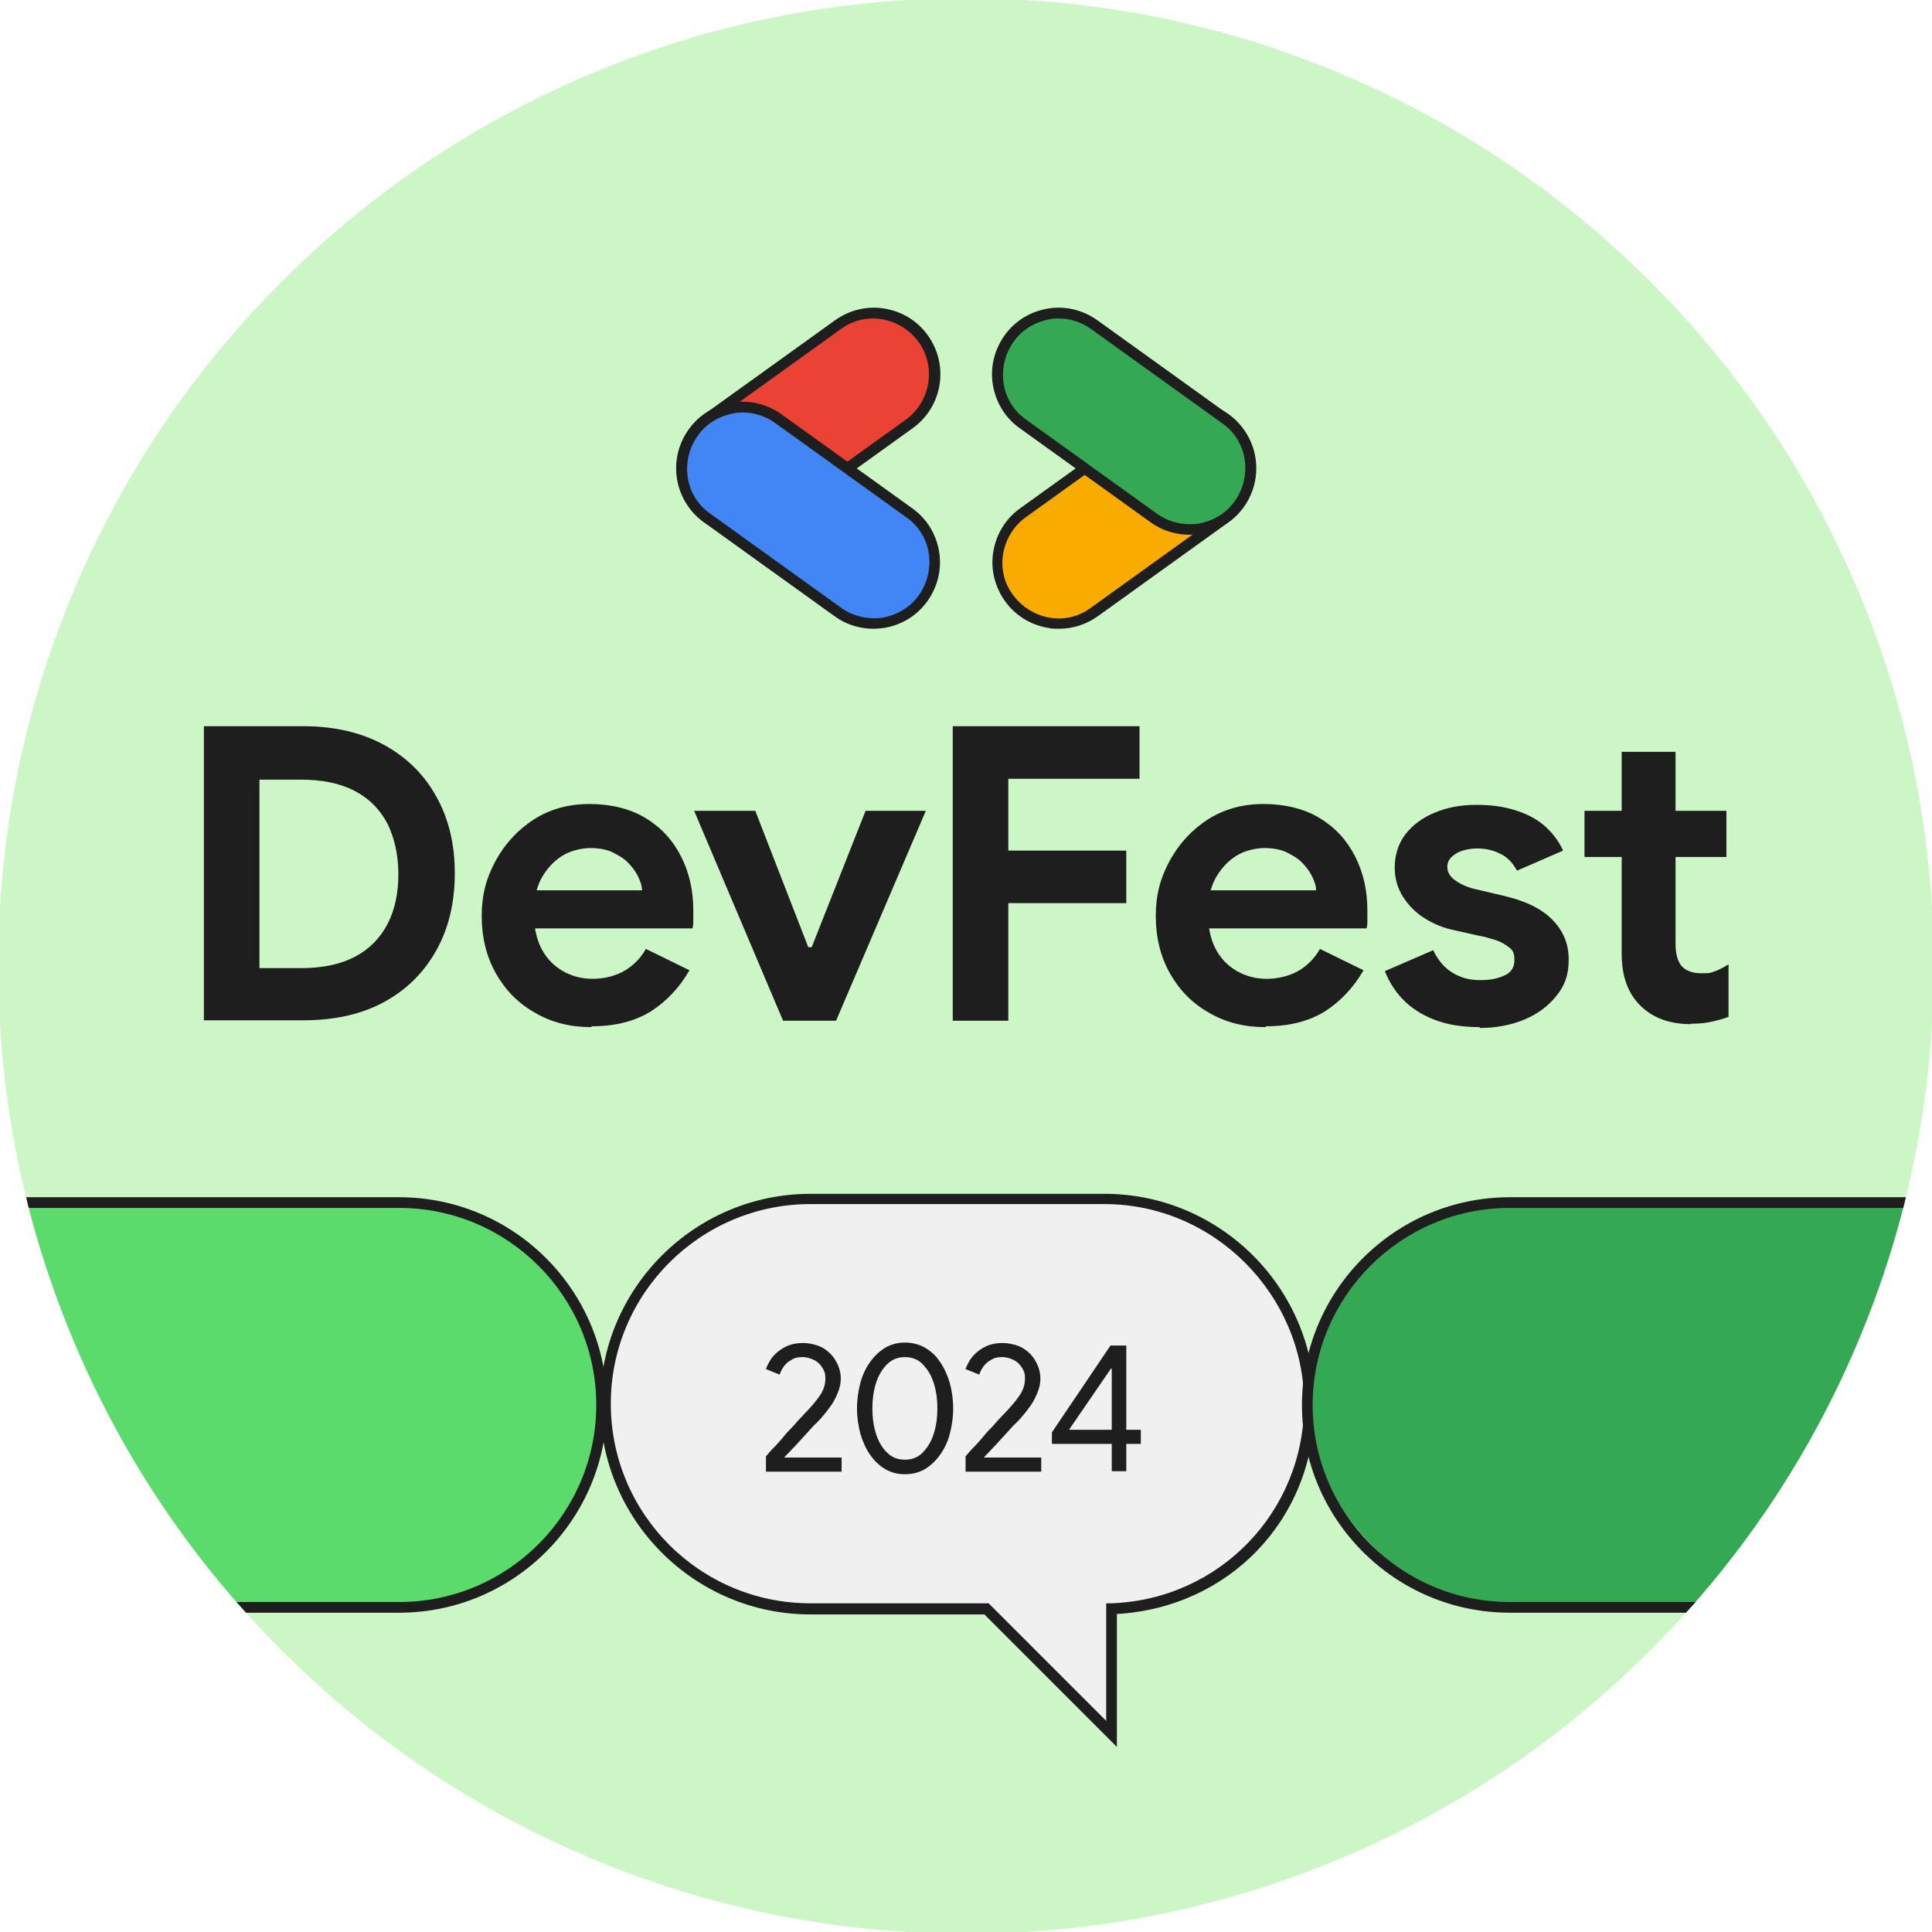 <?xml version="1.0" encoding="UTF-8"?>
<svg xmlns="http://www.w3.org/2000/svg" xmlns:xlink="http://www.w3.org/1999/xlink" version="1.1" viewBox="0 0 452 452">
  <defs>
    <style>
      .cls-1 {
        fill: #34a853;
      }

      .cls-1, .cls-2, .cls-3, .cls-4, .cls-5, .cls-6, .cls-7, .cls-8, .cls-9, .cls-10, .cls-11, .cls-12 {
        stroke-width: 0px;
      }

      .cls-2 {
        fill: #ccf6c5;
      }

      .cls-13 {
        clip-path: url(#clippath);
      }

      .cls-3 {
        fill: none;
      }

      .cls-14 {
        filter: url(#AI_Shadow_3);
        opacity: .2;
      }

      .cls-4 {
        fill: #4285f4;
      }

      .cls-5 {
        fill: #f9ab00;
      }

      .cls-6 {
        fill: #1e1e1e;
      }

      .cls-7 {
        fill: #cbcbcb;
      }

      .cls-8 {
        fill: #f0f0f0;
      }

      .cls-9 {
        fill: #5cdb6d;
      }

      .cls-10 {
        fill: #fff;
      }

      .cls-11 {
        fill: #e6e6e6;
      }

      .cls-12 {
        fill: #ea4335;
      }
    </style>
    <filter id="AI_Shadow_3" x="-15%" y="-15%" width="140%" height="130%">
      <feGaussianBlur in="SourceAlpha" result="blur" stdDeviation="10"/>
      <feOffset dx="0" dy="5" in="blur" result="offsetBlurredAlpha"/>
      <feMerge>
        <feMergeNode in="offsetBlurredAlpha"/>
        <feMergeNode in="SourceGraphic"/>
      </feMerge>
    </filter>
    <clipPath id="clippath">
      <path class="cls-3" d="M300,73.6c30.6,0,60.2,6,88.1,17.8,27,11.4,51.2,27.7,72,48.5,20.8,20.8,37.1,45,48.5,72,11.8,27.9,17.8,57.6,17.8,88.1s-6,60.2-17.8,88.1c-11.4,27-27.7,51.2-48.5,72-20.8,20.8-45,37.1-72,48.5-27.9,11.8-57.6,17.8-88.1,17.8s-60.2-6-88.1-17.8c-27-11.4-51.2-27.7-72-48.5-20.8-20.8-37.1-45-48.5-72-11.8-27.9-17.8-57.6-17.8-88.1s6-60.2,17.8-88.1c11.4-27,27.7-51.2,48.5-72s45-37.1,72-48.5c27.9-11.8,57.5-17.8,88.1-17.8Z"/>
    </clipPath>
  </defs>
  <g id="Speaker" transform="translate(-74 -74)">>
    <g class="cls-13">
      <circle class="cls-2" cx="300" cy="300" r="241.4"/>
      <g>
        <path class="cls-8" d="M332.4,354.5h-68.8c-26.5,0-47.9,21.5-47.9,47.9h0c0,26.5,21.5,47.9,47.9,47.9h41.2l29.3,29.3v-29.3c25.7-.9,46.3-22,46.3-47.9h0c0-26.5-21.5-47.9-47.9-47.9Z"/>
        <path class="cls-6" d="M335.3,482.7l-31-31h-40.7c-27.1,0-49.2-22.1-49.2-49.2s22.1-49.2,49.2-49.2h68.8c27.1,0,49.2,22.1,49.2,49.2s-20.2,47.6-46.3,49.1v31.1ZM263.6,355.7c-25.7,0-46.7,20.9-46.7,46.7s20.9,46.7,46.7,46.7h41.7l27.5,27.5v-27.5h1.2c25.3-.9,45.1-21.4,45.1-46.7s-20.9-46.7-46.7-46.7h-68.8Z"/>
      </g>
      <g>
        <path class="cls-6" d="M253.2,418.2v-3.5c0,0,.3-.3.7-.8s.9-1,1.6-1.7c.6-.7,1.3-1.4,2-2.3s1.5-1.6,2.2-2.4c.7-.8,1.4-1.6,2.1-2.3s1.1-1.2,1.5-1.6c1.3-1.4,2.2-2.6,2.9-3.7.6-1.1.9-2.2.9-3.4s-.2-1.7-.7-2.5-1.1-1.4-1.9-1.8-1.7-.7-2.8-.7-1.9.2-2.6.7c-.8.4-1.4,1-1.8,1.6s-.7,1.2-.9,1.8l-3.2-1.3c.2-.6.5-1.2.9-1.9.4-.7,1-1.4,1.7-2s1.6-1.2,2.6-1.6c1-.4,2.2-.6,3.5-.6s3.4.4,4.7,1.2c1.3.8,2.3,1.8,3,3.1.7,1.2,1.1,2.6,1.1,4s-.3,2.4-.8,3.6c-.5,1.2-1.1,2.3-1.9,3.3-.7,1-1.5,1.9-2.1,2.6-.4.4-.8.9-1.5,1.5-.6.7-1.3,1.4-2,2.2-.7.8-1.4,1.5-2.1,2.3-.7.7-1.3,1.4-1.8,1.9s-.9.9-1,1.1h13.4v3.3h-17.7Z"/>
        <path class="cls-6" d="M285.7,418.9c-1.7,0-3.3-.4-4.6-1.2-1.4-.8-2.5-1.9-3.5-3.3-1-1.4-1.7-3-2.3-4.9-.5-1.9-.8-3.9-.8-6s.3-4.1.8-6,1.3-3.5,2.3-4.9c1-1.4,2.2-2.5,3.5-3.3,1.4-.8,2.9-1.2,4.6-1.2s3.3.4,4.7,1.2c1.4.8,2.6,1.9,3.5,3.3,1,1.4,1.7,3,2.3,4.9.5,1.9.8,3.9.8,6s-.3,4.1-.8,6c-.5,1.9-1.3,3.5-2.3,4.9s-2.2,2.5-3.5,3.3c-1.4.8-2.9,1.2-4.7,1.2ZM285.7,415.5c1.6,0,3-.5,4.1-1.6,1.1-1.1,2-2.5,2.6-4.3.6-1.8.9-3.8.9-6.1s-.3-4.3-.9-6.1c-.6-1.8-1.5-3.2-2.6-4.3-1.1-1.1-2.5-1.6-4.1-1.6s-2.9.5-4.1,1.6c-1.1,1.1-2,2.5-2.6,4.3-.6,1.8-.9,3.8-.9,6.1s.3,4.3.9,6.1c.6,1.8,1.5,3.3,2.6,4.3,1.1,1.1,2.5,1.6,4.1,1.6Z"/>
        <path class="cls-6" d="M299.9,418.2v-3.5c0,0,.3-.3.7-.8s.9-1,1.6-1.7c.6-.7,1.3-1.4,2-2.3s1.5-1.6,2.2-2.4c.7-.8,1.4-1.6,2.1-2.3s1.1-1.2,1.5-1.6c1.3-1.4,2.2-2.6,2.9-3.7.6-1.1.9-2.2.9-3.4s-.2-1.7-.7-2.5-1.1-1.4-1.9-1.8-1.7-.7-2.8-.7-1.9.2-2.6.7c-.8.4-1.4,1-1.8,1.6s-.7,1.2-.9,1.8l-3.2-1.3c.2-.6.5-1.2.9-1.9.4-.7,1-1.4,1.7-2s1.6-1.2,2.6-1.6c1-.4,2.2-.6,3.5-.6s3.4.4,4.7,1.2c1.3.8,2.3,1.8,3,3.1.7,1.2,1.1,2.6,1.1,4s-.3,2.4-.8,3.6c-.5,1.2-1.1,2.3-1.9,3.3-.7,1-1.5,1.9-2.1,2.6-.4.4-.8.9-1.5,1.5-.6.7-1.3,1.4-2,2.2-.7.8-1.4,1.5-2.1,2.3-.7.7-1.3,1.4-1.8,1.9s-.9.9-1,1.1h13.4v3.3h-17.7Z"/>
        <path class="cls-6" d="M320.1,411.7v-2.6l13.7-20.3h3.7v29.4h-3.4v-24h-.2l-9.8,14.3h16.8v3.3h-20.7Z"/>
      </g>
      <g>
        <g>
          <rect class="cls-12" x="230" y="158.2" width="66.2" height="28.6" rx="14.3" ry="14.3" transform="translate(-51.3 186) rotate(-35.7)"/>
          <path class="cls-6" d="M247.8,199.1c-.8,0-1.7,0-2.5-.2-4.1-.7-7.7-2.9-10.1-6.3s-3.4-7.5-2.7-11.6c.7-4.1,2.9-7.7,6.3-10.1l30.6-22c3.4-2.4,7.5-3.4,11.6-2.7,4.1.7,7.7,2.9,10.1,6.3,5,7,3.4,16.7-3.6,21.7l-30.6,22c-2.7,1.9-5.8,2.9-9,2.9ZM278.3,148.5c-2.7,0-5.3.8-7.6,2.5l-30.6,22c-2.8,2-4.7,5.1-5.3,8.5s.2,6.9,2.3,9.7,5.1,4.7,8.5,5.3c3.4.6,6.9-.2,9.7-2.3l30.6-22c5.8-4.2,7.2-12.4,3-18.2h0c-2-2.8-5.1-4.7-8.5-5.3-.7-.1-1.4-.2-2.1-.2Z"/>
        </g>
        <g>
          <rect class="cls-4" x="248.8" y="161.4" width="28.6" height="66.2" rx="14.3" ry="14.3" transform="translate(-48.4 294.6) rotate(-54.3)"/>
          <path class="cls-6" d="M278.3,221.1c-3.2,0-6.4-1-9-2.9l-30.6-22c-7-5-8.6-14.7-3.6-21.7,2.4-3.4,6-5.6,10.1-6.3,4.1-.7,8.2.3,11.6,2.7l30.6,22c3.4,2.4,5.6,6,6.3,10.1.7,4.1-.3,8.2-2.7,11.6-2.4,3.4-6,5.6-10.1,6.3-.9.1-1.7.2-2.5.2ZM247.8,170.5c-.7,0-1.4,0-2.1.2-3.4.6-6.5,2.4-8.5,5.3h0c-2,2.8-2.8,6.3-2.3,9.7s2.4,6.5,5.3,8.5l30.6,22c2.8,2,6.3,2.8,9.7,2.3,3.4-.6,6.5-2.4,8.5-5.3,2-2.8,2.8-6.3,2.3-9.7s-2.4-6.5-5.3-8.5l-30.6-22c-2.2-1.6-4.9-2.5-7.6-2.5Z"/>
        </g>
        <g>
          <rect class="cls-5" x="303.8" y="180.2" width="66.2" height="28.6" rx="14.3" ry="14.3" transform="translate(-50.2 233.2) rotate(-35.7)"/>
          <path class="cls-6" d="M321.7,221.1c-.8,0-1.7,0-2.5-.2-4.1-.7-7.7-2.9-10.1-6.3s-3.4-7.5-2.7-11.6,2.9-7.7,6.3-10.1l30.6-22c3.4-2.4,7.5-3.4,11.6-2.7,4.1.7,7.7,2.9,10.1,6.3h0c5,7,3.4,16.7-3.6,21.7l-30.6,22c-2.7,1.9-5.8,2.9-9,2.9ZM352.2,170.5c-2.7,0-5.3.8-7.6,2.5l-30.6,22c-2.8,2-4.7,5.1-5.3,8.5s.2,6.9,2.3,9.7,5.1,4.7,8.5,5.3c3.4.6,6.9-.2,9.7-2.3l30.6-22c5.8-4.2,7.2-12.4,3-18.2h0c-2-2.8-5.1-4.7-8.5-5.3-.7-.1-1.4-.2-2.1-.2Z"/>
        </g>
        <g>
          <rect class="cls-1" x="322.6" y="139.4" width="28.6" height="66.2" rx="14.3" ry="14.3" transform="translate(.2 345.4) rotate(-54.3)"/>
          <path class="cls-6" d="M352.2,199.1c-3.2,0-6.4-1-9-2.9l-30.6-22c-3.4-2.4-5.6-6-6.3-10.1-.7-4.1.3-8.2,2.7-11.6h0c2.4-3.4,6-5.6,10.1-6.3,4.1-.7,8.2.3,11.6,2.7l30.6,22c7,5,8.6,14.7,3.6,21.7-2.4,3.4-6,5.6-10.1,6.3-.9.1-1.7.2-2.5.2ZM321.7,148.5c-.7,0-1.4,0-2.1.2-3.4.6-6.5,2.4-8.5,5.3h0c-2,2.8-2.8,6.3-2.3,9.7s2.4,6.5,5.3,8.5l30.6,22c2.8,2,6.3,2.8,9.7,2.3,3.4-.6,6.5-2.4,8.5-5.3,2-2.8,2.8-6.3,2.3-9.7s-2.4-6.5-5.3-8.5l-30.6-22c-2.2-1.6-4.9-2.5-7.6-2.5Z"/>
        </g>
      </g>
      <g>
        <path class="cls-6" d="M121.7,312.8v-68.9h23.3c7.3,0,13.6,1.5,18.9,4.4,5.3,2.9,9.4,7,12.2,12.1,2.9,5.2,4.3,11.1,4.3,17.9s-1.4,12.8-4.3,18c-2.9,5.2-6.9,9.2-12.2,12.1-5.3,2.9-11.6,4.3-18.9,4.3h-23.3ZM134.7,300.5h9.7c5.1,0,9.3-.9,12.7-2.7,3.4-1.8,5.9-4.4,7.6-7.7,1.7-3.3,2.5-7.2,2.5-11.6s-.9-8.4-2.5-11.7c-1.7-3.3-4.2-5.9-7.6-7.7-3.4-1.8-7.6-2.7-12.7-2.7h-9.7v44.3Z"/>
        <path class="cls-6" d="M212.3,314.3c-4.9,0-9.3-1.1-13.2-3.4-3.9-2.2-6.9-5.3-9.1-9.2-2.2-3.9-3.3-8.4-3.3-13.4s1.1-9,3.3-13c2.2-4,5.2-7.2,8.9-9.6,3.8-2.4,8.1-3.6,13-3.6s9.7,1.1,13.3,3.4c3.6,2.2,6.3,5.2,8.2,9,1.9,3.8,2.8,7.9,2.8,12.5s0,1.9,0,2.6c0,.7-.1,1.3-.2,1.6h-42.1v-8.9h30.3c0-1.1-.4-2.2-1-3.4-.6-1.2-1.4-2.2-2.4-3.2-1-1-2.3-1.7-3.7-2.4-1.4-.6-3.1-.9-5-.9s-4.7.6-6.7,1.9c-2,1.3-3.6,3.1-4.8,5.3-1.2,2.3-1.7,5-1.7,8.1s.6,6,1.8,8.3c1.2,2.3,2.9,4,5,5.2,2.1,1.2,4.4,1.8,7,1.8s5.5-.7,7.6-2c2.1-1.3,3.7-3,4.8-5l10.2,5c-2.3,4-5.3,7.2-9,9.6-3.7,2.3-8.3,3.5-13.8,3.5Z"/>
        <path class="cls-6" d="M257.2,312.8l-20.8-49.1h14.3l12.4,31.9h.8l12.6-31.9h14.1l-21,49.1h-12.5Z"/>
        <path class="cls-6" d="M296.9,312.8v-68.9h43.7v12.3h-30.7v56.6h-13ZM304.1,285.3v-12.3h33.4v12.3h-33.4Z"/>
        <path class="cls-6" d="M370,314.3c-4.9,0-9.3-1.1-13.2-3.4-3.9-2.2-6.9-5.3-9.1-9.2-2.2-3.9-3.3-8.4-3.3-13.4s1.1-9,3.3-13c2.2-4,5.2-7.2,8.9-9.6,3.8-2.4,8.1-3.6,13-3.6s9.7,1.1,13.3,3.4c3.6,2.2,6.3,5.2,8.2,9,1.9,3.8,2.8,7.9,2.8,12.5s0,1.9,0,2.6c0,.7-.1,1.3-.2,1.6h-42.1v-8.9h30.3c0-1.1-.4-2.2-1-3.4-.6-1.2-1.4-2.2-2.4-3.2-1-1-2.3-1.7-3.7-2.4-1.4-.6-3.1-.9-5-.9s-4.7.6-6.7,1.9c-2,1.3-3.6,3.1-4.8,5.3-1.2,2.3-1.7,5-1.7,8.1s.6,6,1.8,8.3c1.2,2.3,2.9,4,5,5.2,2.1,1.2,4.4,1.8,7,1.8s5.5-.7,7.6-2c2.1-1.3,3.7-3,4.8-5l10.2,5c-2.3,4-5.3,7.2-9,9.6-3.7,2.3-8.3,3.5-13.8,3.5Z"/>
        <path class="cls-6" d="M420.2,314.3c-4.2,0-7.8-.6-10.8-1.8-3-1.2-5.4-2.8-7.3-4.8-1.9-2-3.2-4.2-4.1-6.5l11.3-4.9c1.1,2.3,2.6,4.1,4.4,5.2,1.9,1.2,4,1.8,6.5,1.8s3.9-.3,5.6-1c1.7-.7,2.5-1.9,2.5-3.7s-.4-2.3-1.3-3c-.9-.7-1.9-1.3-3.2-1.7-1.3-.4-2.6-.8-3.9-1l-5.8-1.3c-2.4-.5-4.6-1.4-6.7-2.7-2.1-1.3-3.8-3-5.1-5-1.3-2-2-4.3-2-7s.8-5.5,2.5-7.7c1.7-2.2,4-3.9,6.9-5.1,2.9-1.2,6.1-1.8,9.7-1.8s6.2.4,8.9,1.2c2.6.8,4.9,1.9,6.8,3.5,1.9,1.6,3.5,3.6,4.6,6l-10.8,4.7c-1-1.9-2.4-3.3-4-4-1.6-.8-3.4-1.2-5.2-1.2s-3.9.4-5.2,1.3c-1.3.8-1.9,1.8-1.9,3s.6,2.3,1.9,3.2c1.3.9,2.8,1.6,4.6,2l7.2,1.7c4.9,1.2,8.5,3,11,5.6,2.5,2.6,3.7,5.6,3.7,9.2s-.9,6-2.8,8.4c-1.9,2.4-4.4,4.3-7.5,5.6-3.1,1.3-6.6,2-10.5,2Z"/>
        <path class="cls-6" d="M444.7,274.5v-10.8h9v10.8h-9ZM469.6,313.6c-5.1,0-9-1.5-11.9-4.4-2.9-2.9-4.3-6.9-4.3-12.1v-47.2h12.6v44.9c0,2.4.5,4.1,1.4,5.2,1,1.1,2.5,1.7,4.7,1.7s2-.1,2.9-.4c.9-.3,2-.8,3.4-1.7v12.3c-1.4.5-2.8.9-4.3,1.2-1.4.3-2.9.4-4.5.4ZM465.4,274.5v-10.8h12.5v10.8h-12.5Z"/>
      </g>
      <g>
        <rect class="cls-9" x="3.8" y="355.3" width="211" height="94.7" rx="47.3" ry="47.3"/>
        <path class="cls-6" d="M167.4,451.3H51.1c-26.8,0-48.6-21.8-48.6-48.6s21.8-48.6,48.6-48.6h116.3c26.8,0,48.6,21.8,48.6,48.6s-21.8,48.6-48.6,48.6ZM51.1,356.6c-25.4,0-46.1,20.7-46.1,46.1s20.7,46.1,46.1,46.1h116.3c25.4,0,46.1-20.7,46.1-46.1s-20.7-46.1-46.1-46.1H51.1Z"/>
      </g>
      <g>
        <rect class="cls-1" x="379.9" y="355.3" width="211" height="94.7" rx="47.3" ry="47.3"/>
        <path class="cls-6" d="M543.5,451.3h-116.3c-26.8,0-48.6-21.8-48.6-48.6s21.8-48.6,48.6-48.6h116.3c26.8,0,48.6,21.8,48.6,48.6s-21.8,48.6-48.6,48.6ZM427.2,356.6c-25.4,0-46.1,20.7-46.1,46.1s20.7,46.1,46.1,46.1h116.3c25.4,0,46.1-20.7,46.1-46.1s-20.7-46.1-46.1-46.1h-116.3Z"/>
      </g>
    </g>
  </g>
</svg>